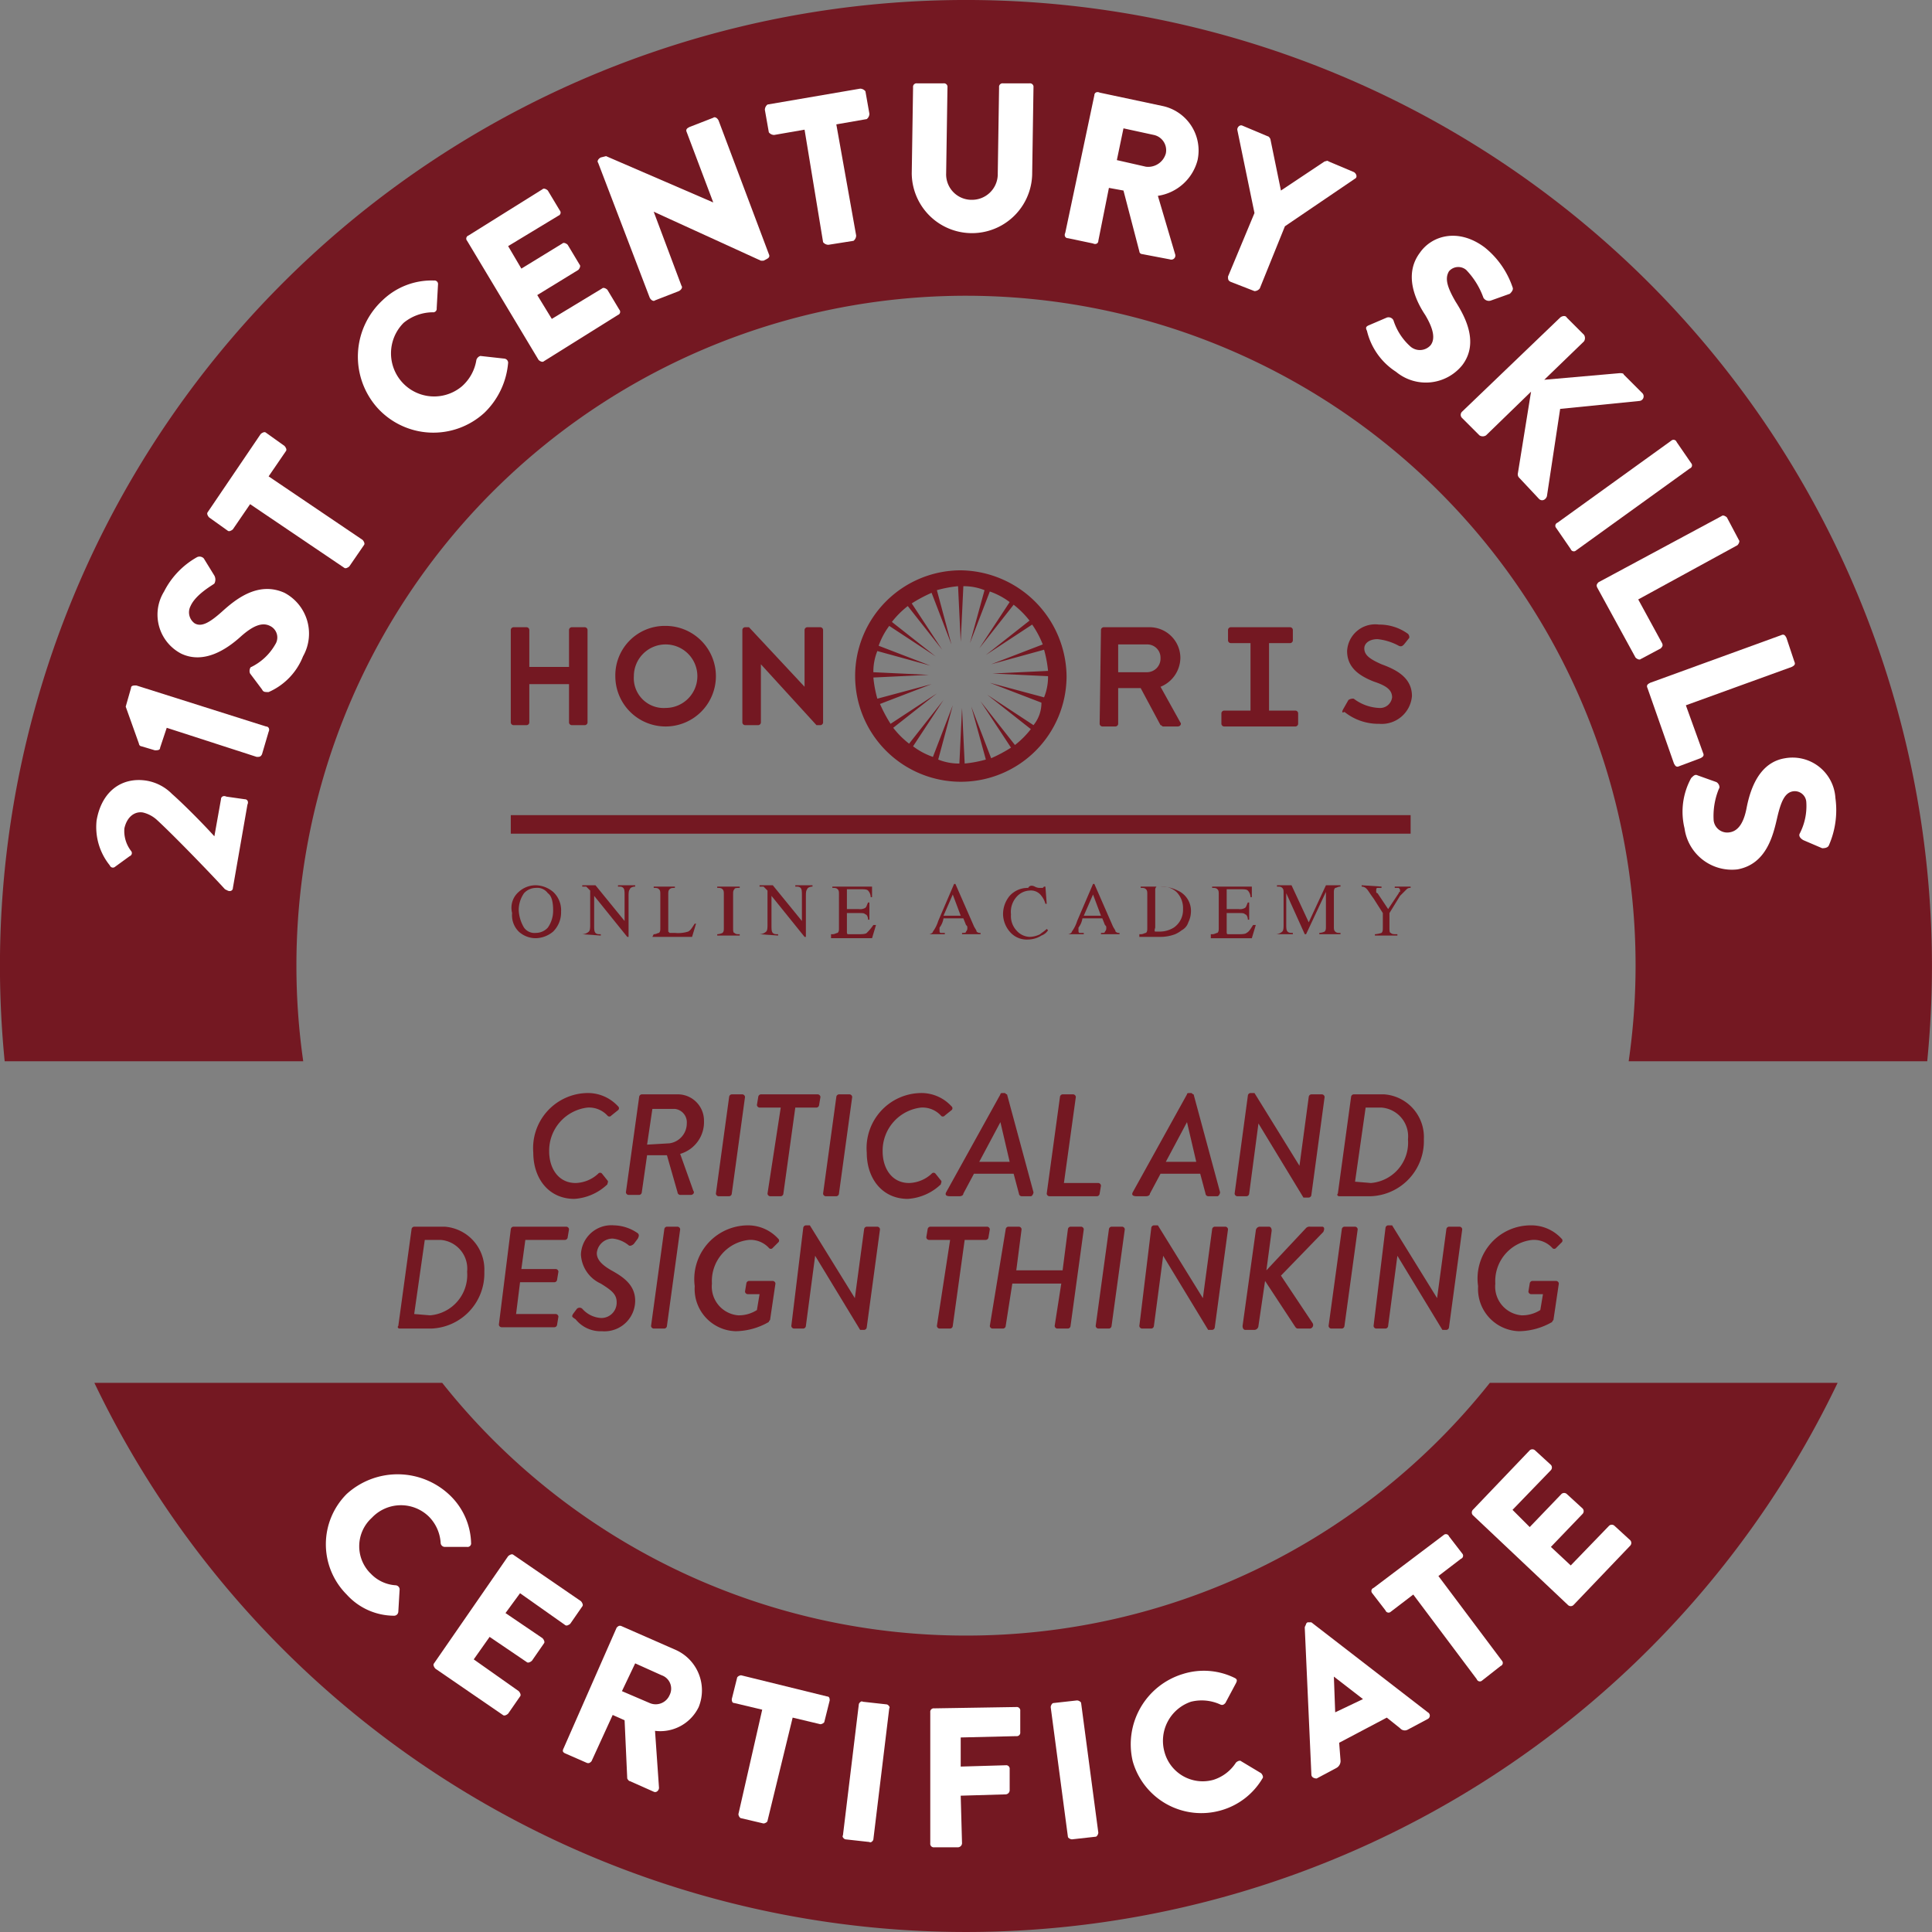 <svg xmlns="http://www.w3.org/2000/svg" id="Badge_Design_thinking" data-name="Badge Design thinking" width="146" height="146" viewBox="0 0 146 146" xmlns:openbadges="http://openbadges.org"><rect x="0" y="0" width="146" height="146" fill="#808080" stroke="none"/><path id="Tracé_8846" data-name="Tracé 8846" d="M222.722,438.4A50.6,50.6,0,1,1,323.4,445.6h22.561c.232-2.369.357-4.77.357-7.2a73,73,0,1,0-146,0c0,2.43.125,4.831.357,7.2h22.562A50.868,50.868,0,0,1,222.722,438.4Z" transform="translate(-200.322 -365.401)" fill="#741822"/><path id="Tracé_8847" data-name="Tracé 8847" d="M273.334,489h-.012a50.494,50.494,0,0,1-39.585-19.1H207.453a73.023,73.023,0,0,0,131.737,0H312.91A50.49,50.49,0,0,1,273.334,489Z" transform="translate(-200.322 -365.401)" fill="#741822"/><g id="Badge_Design_thinking-2" data-name="Badge Design thinking" transform="translate(-200.322 -365.401)"><g id="Groupe_9065" data-name="Groupe 9065"><g id="Groupe_9063" data-name="Groupe 9063"><path id="Tracé_8623" data-name="Tracé 8623" d="M234.322,478.4a5.188,5.188,0,0,1,1.6,3.6.265.265,0,0,1-.225.3.236.236,0,0,1-.075,0h-1.7a.318.318,0,0,1-.3-.3,3.086,3.086,0,0,0-.9-2,3.021,3.021,0,0,0-4.271.069l-.029.031a2.9,2.9,0,0,0-.2,4.1c.032.035.065.07.1.1a2.841,2.841,0,0,0,1.9.9.321.321,0,0,1,.3.3l-.1,1.7a.319.319,0,0,1-.3.3,4.839,4.839,0,0,1-3.6-1.6,5.372,5.372,0,0,1,0-7.6l0,0A5.717,5.717,0,0,1,234.322,478.4Z" fill="#fff"/><path id="Tracé_8624" data-name="Tracé 8624" d="M238.722,483c.1-.1.3-.2.4-.1l5.1,3.5c.1.1.2.3.1.4l-.9,1.3c-.1.1-.3.2-.4.1l-3.4-2.4-1.1,1.5,2.8,1.9c.1.1.2.3.1.4l-.9,1.3c-.1.1-.3.2-.4.1l-2.8-1.9-1.2,1.7,3.4,2.4c.1.1.2.3.1.4l-.9,1.3c-.1.1-.3.2-.4.1l-5.1-3.5c-.1-.1-.2-.3-.1-.4Z" fill="#fff"/><path id="Tracé_8625" data-name="Tracé 8625" d="M246.922,488.4c.1-.1.2-.2.4-.1l4.1,1.8a3.35,3.35,0,0,1,1.7,4.3,3.223,3.223,0,0,1-3.3,1.8l.3,4.3c0,.2-.2.4-.4.3l-1.8-.8c-.1,0-.2-.2-.2-.2l-.2-4.4-.9-.4-1.6,3.5c-.1.1-.2.2-.4.1l-1.6-.7c-.2-.1-.2-.2-.1-.4Zm2.5,5.7a1.142,1.142,0,0,0,1.5-.6h0a1.068,1.068,0,0,0-.458-1.439,1.045,1.045,0,0,0-.142-.061l-2-.9-1,2.1Z" fill="#fff"/><path id="Tracé_8626" data-name="Tracé 8626" d="M257.922,494.6l-2.1-.5c-.2,0-.2-.2-.2-.3l.4-1.6c0-.1.2-.2.3-.2l6.5,1.6c.2,0,.2.2.2.3l-.4,1.6c0,.1-.2.2-.3.2l-2.1-.5-1.9,7.8c0,.1-.2.2-.3.2l-1.7-.4c-.1,0-.2-.2-.2-.3Z" fill="#fff"/><path id="Tracé_8627" data-name="Tracé 8627" d="M265.222,494.2c0-.1.2-.3.3-.2l1.8.2c.1,0,.3.2.2.3l-1.2,9.9c0,.1-.2.3-.3.2l-1.8-.2c-.1,0-.3-.2-.2-.3Z" fill="#fff"/><path id="Tracé_8628" data-name="Tracé 8628" d="M270.622,494.8a.265.265,0,0,1,.224-.3.32.32,0,0,1,.076,0l6.2-.1a.266.266,0,0,1,.3.225.314.314,0,0,1,0,.075v1.6a.265.265,0,0,1-.225.3.236.236,0,0,1-.075,0l-4.2.1v2.2l3.4-.1a.266.266,0,0,1,.3.225.315.315,0,0,1,0,.075v1.6a.319.319,0,0,1-.3.3l-3.4.1.1,3.6a.319.319,0,0,1-.3.3h-1.8a.264.264,0,0,1-.3-.224.242.242,0,0,1,0-.076Z" fill="#fff"/><path id="Tracé_8629" data-name="Tracé 8629" d="M279.722,494.4c0-.1.1-.3.2-.3l1.8-.2c.1,0,.3.1.3.2l1.3,9.8c0,.1-.1.3-.2.3l-1.8.2c-.1,0-.3-.1-.3-.2Z" fill="#fff"/><path id="Tracé_8630" data-name="Tracé 8630" d="M289.722,491.9a5.268,5.268,0,0,1,3.9.3c.2.1.2.2.1.4l-.8,1.5c-.1.1-.2.2-.4.1a3.366,3.366,0,0,0-2.2-.2,3.121,3.121,0,0,0-2,3.8,2.99,2.99,0,0,0,3.664,2.11l.036-.01a3.146,3.146,0,0,0,1.7-1.3c.1-.1.3-.2.4-.1l1.5.9c.1.1.2.3.1.4a5.313,5.313,0,0,1-3.1,2.4,5.388,5.388,0,0,1-6.687-3.653l-.013-.047A5.552,5.552,0,0,1,289.722,491.9Z" fill="#fff"/><path id="Tracé_8631" data-name="Tracé 8631" d="M299.422,499.5l-.5-11.1c0-.1.1-.2.1-.3l.1-.1h.3l8.8,6.8a.284.284,0,0,1,.117.383.275.275,0,0,1-.117.117l-1.5.8a.47.47,0,0,1-.6-.1l-1-.8-3.6,1.9.1,1.3a.6.6,0,0,1-.3.6l-1.5.8C299.622,499.8,299.422,499.7,299.422,499.5Zm3.9-5.7-2.2-1.7h0l.1,2.7Z" fill="#fff"/><path id="Tracé_8632" data-name="Tracé 8632" d="M307.122,485.9l-1.7,1.3a.246.246,0,0,1-.349-.015.23.23,0,0,1-.051-.085l-1-1.3a.247.247,0,0,1,.015-.349.244.244,0,0,1,.085-.051l5.3-4a.248.248,0,0,1,.349.015.264.264,0,0,1,.051.085l1,1.3a.247.247,0,0,1-.1.4l-1.7,1.3,4.8,6.4a.247.247,0,0,1-.1.4l-1.4,1.1a.246.246,0,0,1-.349-.015.23.23,0,0,1-.051-.085Z" fill="#fff"/><path id="Tracé_8633" data-name="Tracé 8633" d="M311.622,479.9a.3.3,0,0,1,0-.4l4.3-4.5a.3.3,0,0,1,.4,0l1.2,1.1a.3.3,0,0,1,0,.4l-2.9,3,1.3,1.3,2.4-2.5a.3.3,0,0,1,.4,0l1.2,1.1a.3.3,0,0,1,0,.4l-2.4,2.5,1.5,1.4,2.9-3a.3.3,0,0,1,.4,0l1.2,1.1a.3.3,0,0,1,0,.4l-4.3,4.5a.3.3,0,0,1-.4,0Z" fill="#fff"/></g><g id="Groupe_9064" data-name="Groupe 9064"><path id="Tracé_8634" data-name="Tracé 8634" d="M217.322,432.6c-1-1.1-3.8-4-5.1-5.2a2.4,2.4,0,0,0-1.1-.6c-.6-.1-1.2.3-1.4,1.2a2.456,2.456,0,0,0,.5,1.7.247.247,0,0,1-.1.4l-1.1.8a.246.246,0,0,1-.349-.015.23.23,0,0,1-.051-.085,4.6,4.6,0,0,1-1-3.4c.4-2.3,2-3.3,3.8-3a3.526,3.526,0,0,1,1.9,1c.8.7,2.3,2.2,3.2,3.2l.5-2.8c0-.2.2-.3.4-.2l1.4.2c.2,0,.3.2.2.4l-1.1,6.3c0,.2-.2.3-.4.2Z" fill="#fff"/><path id="Tracé_8635" data-name="Tracé 8635" d="M212.922,420.4l-.5,1.5c0,.2-.2.2-.4.2l-1-.3a.214.214,0,0,1-.2-.2l-1-2.8.4-1.4c0-.2.2-.2.4-.2l9.8,3.1c.2,0,.3.2.2.4l-.5,1.7c-.1.2-.2.2-.4.2Z" fill="#fff"/><path id="Tracé_8636" data-name="Tracé 8636" d="M220.122,417.5l-.9-1.2c-.1-.2,0-.5.1-.5a4.225,4.225,0,0,0,1.8-1.7.965.965,0,0,0-.283-1.335,1.125,1.125,0,0,0-.117-.065c-.6-.3-1.3,0-2.2.8-1.1,1-2.8,2.1-4.5,1.3a3.321,3.321,0,0,1-1.428-4.474c.04-.077.082-.152.128-.226a6.176,6.176,0,0,1,2.5-2.6.441.441,0,0,1,.5.1l.8,1.3a.632.632,0,0,1,0,.6c-.1.1-1.4.8-1.8,1.7a1.026,1.026,0,0,0,.3,1.3c.5.3,1.1,0,2.1-.9s2.7-2.3,4.7-1.4a3.489,3.489,0,0,1,1.445,4.718l-.045.082a4.9,4.9,0,0,1-2.6,2.7C220.322,417.7,220.222,417.7,220.122,417.5Z" fill="#fff"/><path id="Tracé_8637" data-name="Tracé 8637" d="M219.222,403.5l-1.3,1.9c-.1.1-.3.2-.4.1l-1.4-1c-.1-.1-.2-.3-.1-.4l4-5.9c.1-.1.3-.2.4-.1l1.4,1c.1.1.2.3.1.4l-1.3,1.9,7.1,4.8c.1.1.2.3.1.4l-1.1,1.6c-.1.1-.3.2-.4.1Z" fill="#fff"/><path id="Tracé_8638" data-name="Tracé 8638" d="M229.222,388.1a5.341,5.341,0,0,1,3.9-1.5.266.266,0,0,1,.3.225.313.313,0,0,1,0,.075l-.1,1.8a.265.265,0,0,1-.225.3.236.236,0,0,1-.075,0,3.505,3.505,0,0,0-2.2.8,3.259,3.259,0,0,0,4.4,4.8,3.35,3.35,0,0,0,1.1-2,.453.453,0,0,1,.3-.3l1.8.2a.321.321,0,0,1,.3.3,5.931,5.931,0,0,1-1.8,3.8,5.706,5.706,0,0,1-8.063-.359l-.037-.041A5.807,5.807,0,0,1,229.222,388.1Z" fill="#fff"/><path id="Tracé_8639" data-name="Tracé 8639" d="M235.622,383.6a.247.247,0,0,1,.1-.4l5.6-3.5c.1-.1.3,0,.4.1l.9,1.5a.247.247,0,0,1-.1.4l-3.8,2.3,1,1.7,3.1-1.9c.1-.1.3,0,.4.1l.9,1.5c.1.1,0,.3-.1.4l-3.1,1.9,1.1,1.8,3.8-2.3c.1-.1.3,0,.4.1l.9,1.5a.247.247,0,0,1-.1.4l-5.6,3.5c-.1.1-.3,0-.4-.1Z" fill="#fff"/><path id="Tracé_8640" data-name="Tracé 8640" d="M245.522,377.7c-.1-.1,0-.3.2-.4l.4-.1,8.1,3.5h0l-2-5.3c-.1-.2,0-.3.2-.4l1.8-.7c.1-.1.3,0,.4.2l3.8,10.1c.1.2,0,.3-.2.4l-.2.1h-.2l-8.1-3.7h0l2.1,5.6c.1.1,0,.3-.2.4l-1.8.7c-.1.1-.3,0-.4-.2Z" fill="#fff"/><path id="Tracé_8641" data-name="Tracé 8641" d="M261.122,375.2l-2.3.4a.518.518,0,0,1-.4-.2l-.3-1.7a.521.521,0,0,1,.2-.4l7-1.2a.524.524,0,0,1,.4.2l.3,1.7a.52.52,0,0,1-.2.4l-2.3.4,1.5,8.4a.52.52,0,0,1-.2.4l-1.9.3a.517.517,0,0,1-.4-.2Z" fill="#fff"/><path id="Tracé_8642" data-name="Tracé 8642" d="M269.322,372a.265.265,0,0,1,.224-.3.323.323,0,0,1,.076,0h2a.265.265,0,0,1,.3.225.315.315,0,0,1,0,.075l-.1,6.5a1.923,1.923,0,0,0,1.844,2h.056a1.944,1.944,0,0,0,2-1.886q0-.057,0-.114l.1-6.5a.265.265,0,0,1,.224-.3.323.323,0,0,1,.076,0h2a.265.265,0,0,1,.3.225.315.315,0,0,1,0,.075l-.1,6.6a4.551,4.551,0,0,1-9.1-.1Z" fill="#fff"/><path id="Tracé_8643" data-name="Tracé 8643" d="M283.022,372.6c0-.2.2-.3.4-.2l4.7,1a3.439,3.439,0,0,1,2.712,4.039l-.012.061a3.653,3.653,0,0,1-3,2.7l1.3,4.4a.308.308,0,0,1-.4.4l-2.1-.4a.214.214,0,0,1-.2-.2l-1.2-4.6-1.1-.2-.8,4c0,.2-.2.3-.4.2l-1.9-.4c-.2,0-.3-.2-.2-.4Zm3.9,5.4a1.384,1.384,0,0,0,1.5-1,1.181,1.181,0,0,0-.9-1.4l-2.3-.5-.5,2.4Z" fill="#fff"/><path id="Tracé_8644" data-name="Tracé 8644" d="M295.122,381.5l-1.3-6.3c0-.2.2-.4.4-.3l1.9.8c.1,0,.2.2.2.2l.8,3.9,3.3-2.2c.1,0,.2-.1.3,0l1.9.8c.2.1.3.4.1.5l-5.3,3.6-1.9,4.7a.52.52,0,0,1-.4.2l-1.8-.7c-.2-.1-.2-.2-.2-.4Z" fill="#fff"/><path id="Tracé_8645" data-name="Tracé 8645" d="M303.722,390l1.4-.6a.416.416,0,0,1,.5.2,4.484,4.484,0,0,0,1.3,2,1.086,1.086,0,0,0,1.5-.1c.4-.5.2-1.3-.4-2.3-.8-1.2-1.6-3.1-.4-4.7.9-1.3,2.9-1.9,4.9-.4a6.548,6.548,0,0,1,2.1,3c.1.2-.1.4-.2.5l-1.4.5a.48.48,0,0,1-.6-.2,5.857,5.857,0,0,0-1.3-2.1.925.925,0,0,0-1.3.1c-.3.5-.2,1.1.5,2.3.7,1.1,1.8,3.1.5,4.8a3.534,3.534,0,0,1-4.97.525l-.03-.025a5.083,5.083,0,0,1-2.2-3.1C303.522,390.2,303.522,390.1,303.722,390Z" fill="#fff"/><path id="Tracé_8646" data-name="Tracé 8646" d="M318.222,389.4c.1-.1.4-.2.5,0l1.3,1.3a.454.454,0,0,1,0,.5l-3,2.9,5.7-.5c.1,0,.3,0,.3.1l1.4,1.4a.349.349,0,0,1-.2.6l-6,.6-1,6.6c-.1.3-.4.4-.6.2l-1.5-1.6a.365.365,0,0,1-.1-.3l1-6.2-3.4,3.3a.454.454,0,0,1-.5,0l-1.3-1.3a.33.33,0,0,1-.035-.465.383.383,0,0,1,.035-.035Z" fill="#fff"/><path id="Tracé_8647" data-name="Tracé 8647" d="M326.622,398.7a.248.248,0,0,1,.349.015.264.264,0,0,1,.051.085l1.1,1.6a.247.247,0,0,1-.1.4l-8.6,6.2a.246.246,0,0,1-.349-.015.229.229,0,0,1-.051-.085l-1.1-1.6a.247.247,0,0,1,.015-.349.244.244,0,0,1,.085-.051Z" fill="#fff"/><path id="Tracé_8648" data-name="Tracé 8648" d="M330.422,404.4c.1-.1.3,0,.4.1l.9,1.7c.1.1,0,.3-.1.4l-7.5,4.1,1.8,3.3c.1.2,0,.3-.1.4l-1.5.8c-.1.1-.3,0-.4-.1l-2.9-5.3c-.1-.2,0-.3.1-.4Z" fill="#fff"/><path id="Tracé_8649" data-name="Tracé 8649" d="M334.922,413.4c.2-.1.3,0,.4.2l.6,1.8c.1.2,0,.3-.2.4l-8,2.9,1.3,3.6c.1.2,0,.3-.2.4l-1.6.6c-.2.1-.3,0-.4-.2l-2-5.7c-.1-.2,0-.3.2-.4Z" fill="#fff"/><path id="Tracé_8650" data-name="Tracé 8650" d="M328.622,424l1.4.5c.2.1.3.4.2.5a5.388,5.388,0,0,0-.4,2.4,1.032,1.032,0,0,0,1.144.908l.056-.008c.7-.1,1.1-.8,1.3-1.9.3-1.5,1-3.4,2.9-3.7a3.242,3.242,0,0,1,3.756,2.631,3.285,3.285,0,0,1,.044.369,6.646,6.646,0,0,1-.5,3.6c-.1.2-.4.2-.5.2l-1.4-.6c-.2-.1-.4-.3-.3-.5a4.51,4.51,0,0,0,.5-2.4.875.875,0,0,0-.938-.807l-.062.007c-.6.1-.9.7-1.2,2s-.8,3.5-3,3.9a3.613,3.613,0,0,1-4-3.1,5.286,5.286,0,0,1,.5-3.8C328.322,424,328.422,423.9,328.622,424Z" fill="#fff"/></g></g><g id="Groupe_9070" data-name="Groupe 9070"><g id="Groupe_9066" data-name="Groupe 9066"><path id="Tracé_8651" data-name="Tracé 8651" d="M275.222,417.3l4.1,1.1a9.045,9.045,0,0,0,.3-1.6l-4.2-.2,4.2-.2a4.138,4.138,0,0,0-.3-1.6l-4,1.1,3.9-1.5a5.5,5.5,0,0,0-.8-1.5l-3.5,2.3,3.3-2.6a6.849,6.849,0,0,0-1.2-1.2l-2.6,3.3,2.3-3.5a7.179,7.179,0,0,0-1.5-.8l-1.5,3.9,1.1-4a9.064,9.064,0,0,0-1.6-.3l-.2,4.2-.2-4.2a4.172,4.172,0,0,0-1.6.3l1.1,4.1-1.5-3.9a5.47,5.47,0,0,0-1.5.8l2.3,3.5-2.6-3.3a6.815,6.815,0,0,0-1.2,1.2l3.3,2.6-3.5-2.3a10.948,10.948,0,0,0-.8,1.5l3.9,1.5-4-1.1a8.973,8.973,0,0,0-.3,1.6l4.2.2-4.2.2a4.135,4.135,0,0,0,.3,1.6l4.1-1.1-3.9,1.5a5.471,5.471,0,0,0,.8,1.5l3.5-2.3-3.3,2.6a6.747,6.747,0,0,0,1.2,1.2l2.6-3.3-2.3,3.5a10.783,10.783,0,0,0,1.5.8l1.5-3.9-1.1,4.1a8.974,8.974,0,0,0,1.6.3l.2-4.2.2,4.2a4.135,4.135,0,0,0,1.6-.3l-1.1-4,1.5,3.9a5.5,5.5,0,0,0,1.5-.8l-2.3-3.5,2.6,3.3a6.78,6.78,0,0,0,1.2-1.2l-3.3-2.6,3.5,2.3a10.891,10.891,0,0,0,.8-1.5Z" fill="none"/><path id="Tracé_8652" data-name="Tracé 8652" d="M272.922,408.5a7.989,7.989,0,1,0,8,8A8.1,8.1,0,0,0,272.922,408.5Zm5.5,11.7-3.5-2.3,3.3,2.6a6.78,6.78,0,0,1-1.2,1.2l-2.6-3.3,2.3,3.5a10.837,10.837,0,0,1-1.5.8l-1.5-3.9,1.1,4a8.973,8.973,0,0,1-1.6.3l-.2-4.2-.2,4.2a4.135,4.135,0,0,1-1.6-.3l1.1-4.1-1.5,3.9a5.47,5.47,0,0,1-1.5-.8l2.3-3.5-2.6,3.3a6.749,6.749,0,0,1-1.2-1.2l3.3-2.6-3.5,2.3a10.893,10.893,0,0,1-.8-1.5l3.9-1.5-4.1,1.1a8.954,8.954,0,0,1-.3-1.6l4.2-.2-4.2-.2a4.138,4.138,0,0,1,.3-1.6l4,1.1-3.9-1.5a5.5,5.5,0,0,1,.8-1.5l3.5,2.3-3.3-2.6a6.815,6.815,0,0,1,1.2-1.2l2.6,3.3-2.3-3.5a11,11,0,0,1,1.5-.8l1.5,3.9-1.1-4.1a9.061,9.061,0,0,1,1.6-.3l.2,4.2.2-4.2a4.172,4.172,0,0,1,1.6.3l-1.1,4,1.5-3.9a5.5,5.5,0,0,1,1.5.8l-2.3,3.5,2.6-3.3a6.85,6.85,0,0,1,1.2,1.2l-3.3,2.6,3.5-2.3a7.18,7.18,0,0,1,.8,1.5l-3.9,1.5,4-1.1a9.061,9.061,0,0,1,.3,1.6l-4.2.2,4.2.2a4.135,4.135,0,0,1-.3,1.6l-4.1-1.1,3.9,1.5a2.65,2.65,0,0,1-.6,1.7Z" fill="#741822"/></g><path id="Tracé_8653" data-name="Tracé 8653" d="M238.922,413a.216.216,0,0,1,.2-.2h1a.216.216,0,0,1,.2.2v2.8h3V413a.216.216,0,0,1,.2-.2h1a.216.216,0,0,1,.2.2v7a.214.214,0,0,1-.2.2h-1a.214.214,0,0,1-.2-.2v-2.9h-3V420a.214.214,0,0,1-.2.2h-1a.214.214,0,0,1-.2-.2Z" fill="#741822"/><path id="Tracé_8654" data-name="Tracé 8654" d="M250.622,412.7a3.8,3.8,0,1,1-3.8,3.8,3.736,3.736,0,0,1,3.671-3.8Zm0,6.2a2.4,2.4,0,1,0-2.4-2.4h0a2.256,2.256,0,0,0,2.1,2.4A2.092,2.092,0,0,0,250.622,418.9Z" fill="#741822"/><path id="Tracé_8655" data-name="Tracé 8655" d="M256.422,413a.216.216,0,0,1,.2-.2h.3l4.2,4.5h0V413a.216.216,0,0,1,.2-.2h1a.216.216,0,0,1,.2.2v7a.214.214,0,0,1-.2.2h-.3l-4.2-4.6h0V420a.214.214,0,0,1-.2.2h-1a.214.214,0,0,1-.2-.2Z" fill="#741822"/><path id="Tracé_8656" data-name="Tracé 8656" d="M283.522,413a.216.216,0,0,1,.2-.2h3.5a2.326,2.326,0,0,1,2.3,2.3,2.388,2.388,0,0,1-1.5,2.2l1.5,2.7c.1.1,0,.3-.2.3h-1.1c-.1,0-.1-.1-.2-.1l-1.5-2.8h-1.7v2.7a.214.214,0,0,1-.2.2h-1a.214.214,0,0,1-.2-.2l.1-7.1Zm3.5,3.2a1.028,1.028,0,0,0,1-1.053l0-.047a1,1,0,0,0-1-1h-2.2v2.1Z" fill="#741822"/><rect id="Rectangle_7004" data-name="Rectangle 7004" width="68" height="1.4" transform="translate(238.922 427.001)" fill="#741822"/><g id="Groupe_9067" data-name="Groupe 9067"><path id="Tracé_8657" data-name="Tracé 8657" d="M294.822,413.2a.216.216,0,0,1,.2-.2h1a.216.216,0,0,1,.2.2v6.6a.214.214,0,0,1-.2.2h-1a.214.214,0,0,1-.2-.2Z" fill="#741822"/><path id="Tracé_8658" data-name="Tracé 8658" d="M298.222,419.1a.216.216,0,0,1,.2.2v.8a.214.214,0,0,1-.2.2h-5.4a.214.214,0,0,1-.2-.2v-.8a.216.216,0,0,1,.2-.2Z" fill="#741822"/><path id="Tracé_8659" data-name="Tracé 8659" d="M297.822,412.8a.216.216,0,0,1,.2.2v.8a.214.214,0,0,1-.2.2h-4.5a.214.214,0,0,1-.2-.2V413a.216.216,0,0,1,.2-.2Z" fill="#741822"/></g><g id="Groupe_9068" data-name="Groupe 9068"><path id="Tracé_8660" data-name="Tracé 8660" d="M301.822,419l.4-.7a.6.6,0,0,1,.4-.1,3.415,3.415,0,0,0,1.9.7.915.915,0,0,0,1-.8c0-.6-.5-.9-1.4-1.2-1-.4-2-1-2-2.3a2.124,2.124,0,0,1,2.225-2.016c.058,0,.117.009.175.016a3.68,3.68,0,0,1,2.2.7.369.369,0,0,1,.1.3l-.4.5c-.1.1-.2.2-.4.1a4.3,4.3,0,0,0-1.6-.5c-.6,0-1,.3-1,.7,0,.5.4.8,1.3,1.2,1.1.4,2.3,1,2.3,2.4a2.29,2.29,0,0,1-2.465,2.1l-.035,0a4.093,4.093,0,0,1-2.6-.9C301.722,419.3,301.722,419.2,301.822,419Z" fill="#741822"/></g><g id="Groupe_9069" data-name="Groupe 9069"><path id="Tracé_8661" data-name="Tracé 8661" d="M239.522,432.8a1.9,1.9,0,0,1,1.3-.5,2.112,2.112,0,0,1,1.3.5,1.887,1.887,0,0,1,.6,1.5,2.036,2.036,0,0,1-.6,1.5,2.1,2.1,0,0,1-1.3.5,1.9,1.9,0,0,1-1.3-.5,1.739,1.739,0,0,1-.5-1.4A1.586,1.586,0,0,1,239.522,432.8Zm.4,2.7a.973.973,0,0,0,.9.4,1.221,1.221,0,0,0,.9-.4,2.234,2.234,0,0,0,.4-1.3c0-.6-.1-1.1-.4-1.3a.976.976,0,0,0-.9-.4,1.226,1.226,0,0,0-.9.4,2.222,2.222,0,0,0-.4,1.3,2.819,2.819,0,0,0,.4,1.3Z" fill="#741822"/><path id="Tracé_8662" data-name="Tracé 8662" d="M244.322,436a.762.762,0,0,0,.5-.2c.1-.1.1-.3.1-.6v-2.5l-.1-.1-.2-.2h-.3v-.1h1l2.2,2.7v-1.9c0-.3,0-.5-.1-.6s-.2-.1-.4-.1v-.1h1.3v.1c-.2,0-.4.1-.4.2-.1.1-.1.3-.1.6v3h-.1l-2.5-3.1v2.2c0,.3,0,.5.1.6s.2.1.4.1v.1l-1.4-.1Z" fill="#741822"/><path id="Tracé_8663" data-name="Tracé 8663" d="M249.722,436c.2,0,.3-.1.4-.1.1-.1.1-.2.1-.4V433c0-.2,0-.3-.1-.4s-.2-.1-.4-.1v-.1h1.6v.1c-.2,0-.3,0-.4.1s-.1.2-.1.4v2.8l.1.1h.4a2.49,2.49,0,0,0,1-.1c.2-.1.3-.3.5-.6h.1l-.3,1h-3l.1-.2Z" fill="#741822"/><path id="Tracé_8664" data-name="Tracé 8664" d="M254.522,436a1.031,1.031,0,0,0,.4-.1c.1-.1.1-.2.1-.4V433c0-.2,0-.3-.1-.4s-.2-.1-.4-.1v-.1h1.7v.1c-.2,0-.4,0-.4.1-.1.1-.1.2-.1.4v2.5c0,.2,0,.4.1.4.1.1.2.1.4.1v.1h-1.7Z" fill="#741822"/><path id="Tracé_8665" data-name="Tracé 8665" d="M257.722,436a.762.762,0,0,0,.5-.2c.1-.1.1-.3.1-.6v-2.5l-.1-.1-.2-.2h-.3v-.1h1l2.2,2.7v-1.9c0-.3,0-.5-.1-.6s-.2-.1-.4-.1v-.1h1.3v.1c-.2,0-.4.1-.4.2-.1.1-.1.3-.1.6v3h-.1l-2.5-3.1v2.2c0,.3,0,.5.1.6s.2.1.4.1v.1l-1.4-.1Z" fill="#741822"/><path id="Tracé_8666" data-name="Tracé 8666" d="M263.222,436c.2,0,.3-.1.4-.1.1-.1.1-.2.1-.4V433c0-.2,0-.3-.1-.4s-.2-.1-.4-.1v-.1h3v.8h-.1a.767.767,0,0,0-.2-.5c-.1-.1-.3-.1-.6-.1h-1v1.5h.9a.749.749,0,0,0,.5-.1c.1-.1.1-.2.2-.4h.1v1.3h-.1c0-.2-.1-.4-.2-.4-.1-.1-.2-.1-.5-.1h-.9v1.4c0,.1,0,.2.1.2h.6c.4,0,.7,0,.8-.1a3.781,3.781,0,0,0,.5-.6h.2l-.3,1h-3.1V436Z" fill="#741822"/><path id="Tracé_8667" data-name="Tracé 8667" d="M270.522,436.1V436c.1,0,.3-.1.3-.2a2.657,2.657,0,0,0,.4-.8l1.2-2.8h.1l1.4,3.2c.1.2.2.3.2.4a.366.366,0,0,0,.3.1v.1h-1.4v-.1c.2,0,.3,0,.3-.1a.354.354,0,0,0,.1-.2v-.1c0-.1,0-.1-.1-.2l-.2-.5h-1.5a1.539,1.539,0,0,1-.3.7v.2c0,.1,0,.2.1.2h.3v.1h-1.2v.1Zm2.4-1.5-.6-1.6-.7,1.6Z" fill="#741822"/><path id="Tracé_8668" data-name="Tracé 8668" d="M278.522,432.4a.747.747,0,0,0,.4.1h.2l.1-.1h.1l.1,1.3h-.1a1.638,1.638,0,0,0-.3-.6.976.976,0,0,0-.9-.4,1.392,1.392,0,0,0-1,.5,1.7,1.7,0,0,0-.4,1.3,1.593,1.593,0,0,0,.4,1.2,1.384,1.384,0,0,0,1,.5,1.873,1.873,0,0,0,.8-.2c.1-.1.3-.2.5-.4l.1.1a1,1,0,0,1-.5.4,1.931,1.931,0,0,1-1,.3,1.675,1.675,0,0,1-1.4-.6,2.1,2.1,0,0,1-.5-1.3,2.162,2.162,0,0,1,.5-1.4,1.82,1.82,0,0,1,1.4-.6C278.122,432.3,278.322,432.3,278.522,432.4Z" fill="#741822"/><path id="Tracé_8669" data-name="Tracé 8669" d="M281.022,436.1V436c.1,0,.3-.1.3-.2a2.657,2.657,0,0,0,.4-.8l1.2-2.8h.1l1.4,3.2c.1.2.2.3.2.4a.366.366,0,0,0,.3.1v.1h-1.4v-.1c.2,0,.3,0,.3-.1a.354.354,0,0,0,.1-.2v-.1c0-.1,0-.1-.1-.2l-.2-.5h-1.5a1.539,1.539,0,0,1-.3.7v.2c0,.1,0,.2.1.2h.3v.1h-1.2v.1Zm2.5-1.5-.6-1.6-.7,1.6Z" fill="#741822"/><path id="Tracé_8670" data-name="Tracé 8670" d="M286.522,436c.2,0,.3-.1.4-.1.1-.1.1-.2.1-.4V433c0-.2,0-.3-.1-.4s-.2-.1-.4-.1v-.1h1.5a2.783,2.783,0,0,1,1.3.3,1.678,1.678,0,0,1,1,1.6,1.884,1.884,0,0,1-.2.8,1.023,1.023,0,0,1-.5.6,2.191,2.191,0,0,1-.5.3,3.086,3.086,0,0,1-1.1.2h-1.6V436Zm1.1-.2h.3a2.013,2.013,0,0,0,1.1-.3,1.612,1.612,0,0,0,.7-1.4,1.731,1.731,0,0,0-.5-1.3,1.594,1.594,0,0,0-1.2-.4h-.3a.342.342,0,0,0-.1.2v2.9C287.522,435.8,287.622,435.8,287.622,435.8Z" fill="#741822"/><path id="Tracé_8671" data-name="Tracé 8671" d="M291.922,436c.2,0,.3-.1.4-.1.1-.1.1-.2.1-.4V433c0-.2,0-.3-.1-.4s-.2-.1-.4-.1v-.1h3v.8h-.1a.767.767,0,0,0-.2-.5c-.1-.1-.3-.1-.6-.1h-1v1.5h.9a.749.749,0,0,0,.5-.1c.1-.1.1-.2.2-.4h.1v1.3h-.1c0-.2-.1-.4-.2-.4-.1-.1-.2-.1-.5-.1h-.9v1.4c0,.1,0,.2.1.2h.6c.4,0,.7,0,.8-.1.2-.1.3-.3.5-.6h.2l-.3,1h-3.1V436Z" fill="#741822"/><path id="Tracé_8672" data-name="Tracé 8672" d="M296.722,436a.762.762,0,0,0,.5-.2c.1-.1.1-.3.1-.6v-2.3c0-.2,0-.3-.1-.4s-.2-.1-.4-.1v-.1h1.1l1.3,2.8,1.3-2.8h1.1v.1c-.2,0-.3.1-.4.1-.1.1-.1.2-.1.4v2.5c0,.2,0,.3.1.4s.2.1.4.1v.1h-1.6v-.1a1.026,1.026,0,0,0,.4-.1c.1-.1.1-.2.1-.5v-2.5l-1.5,3.2h-.1l-1.4-3.1v2.3c0,.3,0,.5.1.6s.2.1.4.1v.1Z" fill="#741822"/><path id="Tracé_8673" data-name="Tracé 8673" d="M304.722,432.4v.1h-.3c-.1,0-.1.1-.1.2v.1a.1.1,0,0,0,.1.1h0l.8,1.2.8-1.2a.1.1,0,0,1,.1-.1h0v-.1c0-.1,0-.1-.1-.2h-.3v-.1h1.2v.1a.369.369,0,0,0-.3.1l-.5.5-.8,1.3v1.1c0,.2,0,.4.1.4.1.1.2.1.5.1v.1h-1.7V436a1.99,1.99,0,0,0,.5-.1c.1-.1.1-.2.1-.5v-1l-.7-1.1c-.3-.4-.4-.6-.5-.7a.524.524,0,0,0-.4-.2v-.1l1.5.1Z" fill="#741822"/></g></g><g id="Groupe_9072" data-name="Groupe 9072"><g id="Groupe_9071" data-name="Groupe 9071"><path id="Tracé_8674" data-name="Tracé 8674" d="M244.722,448a3.087,3.087,0,0,1,2.3,1,.187.187,0,0,1,.038.262.2.2,0,0,1-.038.038l-.5.4a.188.188,0,0,1-.262.039.2.2,0,0,1-.038-.039,1.89,1.89,0,0,0-1.5-.6,3.278,3.278,0,0,0-2.9,3.3c0,1.3.7,2.4,2,2.4a2.606,2.606,0,0,0,1.7-.7.186.186,0,0,1,.261-.038.2.2,0,0,1,.039.038l.4.5c.1.1,0,.2,0,.3a3.98,3.98,0,0,1-2.5,1.1c-1.9,0-3.1-1.5-3.1-3.5a4.162,4.162,0,0,1,3.81-4.486C244.528,448.007,244.625,448,244.722,448Z" fill="#741822"/><path id="Tracé_8675" data-name="Tracé 8675" d="M248.622,448.3a.216.216,0,0,1,.2-.2h2.8a1.986,1.986,0,0,1,1.9,2,2.5,2.5,0,0,1-1.8,2.5l1,2.8c.1.1,0,.3-.2.3h-.8a.214.214,0,0,1-.2-.2l-.8-2.8h-1.5l-.4,2.8a.214.214,0,0,1-.2.2h-.8a.214.214,0,0,1-.2-.2Zm2.3,3.5a1.52,1.52,0,0,0,1.3-1.5,1.018,1.018,0,0,0-.9-1.1h-1.7l-.4,2.7,1.7-.1Z" fill="#741822"/><path id="Tracé_8676" data-name="Tracé 8676" d="M255.422,448.3a.216.216,0,0,1,.2-.2h.8a.216.216,0,0,1,.2.2l-1,7.3a.214.214,0,0,1-.2.2h-.8a.214.214,0,0,1-.2-.2Z" fill="#741822"/><path id="Tracé_8677" data-name="Tracé 8677" d="M259.322,449.1h-1.6a.214.214,0,0,1-.2-.2l.1-.6a.216.216,0,0,1,.2-.2h4.3a.216.216,0,0,1,.2.2l-.1.6a.214.214,0,0,1-.2.2h-1.6l-.9,6.5a.214.214,0,0,1-.2.2h-.8a.214.214,0,0,1-.2-.2Z" fill="#741822"/><path id="Tracé_8678" data-name="Tracé 8678" d="M263.522,448.3a.216.216,0,0,1,.2-.2h.8a.216.216,0,0,1,.2.2l-1,7.3a.214.214,0,0,1-.2.2h-.8a.214.214,0,0,1-.2-.2Z" fill="#741822"/><path id="Tracé_8679" data-name="Tracé 8679" d="M269.922,448a3.085,3.085,0,0,1,2.3,1,.187.187,0,0,1,.038.262.2.2,0,0,1-.038.038l-.5.4a.188.188,0,0,1-.262.039.2.2,0,0,1-.038-.039,1.89,1.89,0,0,0-1.5-.6,3.278,3.278,0,0,0-2.9,3.3c0,1.3.7,2.4,2,2.4a2.606,2.606,0,0,0,1.7-.7.186.186,0,0,1,.261-.038.2.2,0,0,1,.039.038l.4.5c.1.1,0,.2,0,.3a3.98,3.98,0,0,1-2.5,1.1c-1.9,0-3.1-1.5-3.1-3.5a4.162,4.162,0,0,1,3.81-4.486C269.728,448.007,269.825,448,269.922,448Z" fill="#741822"/><path id="Tracé_8680" data-name="Tracé 8680" d="M271.822,455.5l4.1-7.4c0-.1.1-.1.2-.1h.1c.1,0,.1.1.2.1l2,7.4c0,.1-.1.3-.2.3h-.7a.214.214,0,0,1-.2-.2l-.4-1.5h-3l-.8,1.5c0,.1-.1.2-.3.2h-.7Q271.672,455.8,271.822,455.5Zm4.8-2.3-.7-3h0l-1.6,3Z" fill="#741822"/><path id="Tracé_8681" data-name="Tracé 8681" d="M280.422,448.3a.216.216,0,0,1,.2-.2h.8a.216.216,0,0,1,.2.2l-.9,6.5h2.6a.216.216,0,0,1,.2.2l-.1.6a.214.214,0,0,1-.2.2h-3.6a.214.214,0,0,1-.2-.2Z" fill="#741822"/><path id="Tracé_8682" data-name="Tracé 8682" d="M285.922,455.5l4.1-7.4c0-.1.1-.1.2-.1h.1c.1,0,.1.1.2.1l2,7.4c0,.1-.1.3-.2.3h-.7a.214.214,0,0,1-.2-.2l-.4-1.5h-3l-.8,1.5c0,.1-.1.2-.3.2h-.7Q285.772,455.8,285.922,455.5Zm4.8-2.3-.7-3h0l-1.6,3Z" fill="#741822"/><path id="Tracé_8683" data-name="Tracé 8683" d="M294.622,448.2a.216.216,0,0,1,.2-.2h.3l3.4,5.5h0l.7-5.2a.216.216,0,0,1,.2-.2h.8a.216.216,0,0,1,.2.2l-1,7.4a.214.214,0,0,1-.2.2h-.4l-3.4-5.6h0l-.7,5.3a.214.214,0,0,1-.2.2h-.7a.214.214,0,0,1-.2-.2Z" fill="#741822"/><path id="Tracé_8684" data-name="Tracé 8684" d="M302.422,448.3a.216.216,0,0,1,.2-.2h2.3a3.239,3.239,0,0,1,3,3.4,4.165,4.165,0,0,1-4.027,4.3h-2.373c-.1,0-.2-.1-.1-.2Zm1.5,6.5a3.063,3.063,0,0,0,2.8-3.3,2.179,2.179,0,0,0-1.942-2.394l-.058-.006h-1.2l-.8,5.6,1.2.1Z" fill="#741822"/><path id="Tracé_8685" data-name="Tracé 8685" d="M231.422,458.3a.216.216,0,0,1,.2-.2h2.3a3.239,3.239,0,0,1,3,3.4,4.165,4.165,0,0,1-4.027,4.3h-2.373c-.1,0-.2-.1-.1-.2Zm1.4,6.5a3.063,3.063,0,0,0,2.8-3.3,2.179,2.179,0,0,0-1.942-2.394l-.058-.006h-1.2l-.8,5.6,1.2.1Z" fill="#741822"/><path id="Tracé_8686" data-name="Tracé 8686" d="M238.922,458.3a.216.216,0,0,1,.2-.2h4a.216.216,0,0,1,.2.2l-.1.6a.214.214,0,0,1-.2.2h-3l-.3,2.2h2.6a.216.216,0,0,1,.2.2l-.1.6a.214.214,0,0,1-.2.2h-2.6l-.3,2.4h3a.216.216,0,0,1,.2.2l-.1.6a.214.214,0,0,1-.2.2h-4a.213.213,0,0,1-.2-.2Z" fill="#741822"/><path id="Tracé_8687" data-name="Tracé 8687" d="M243.622,464.7l.3-.4a.3.3,0,0,1,.4,0,2.046,2.046,0,0,0,1.4.7,1.155,1.155,0,0,0,1.2-1.108c0-.03,0-.061,0-.092,0-.6-.4-.9-1.2-1.4a2.553,2.553,0,0,1-1.5-2.2,2.3,2.3,0,0,1,2.389-2.207l.111.007a3.244,3.244,0,0,1,1.8.6c.1.1.1.2,0,.4l-.3.4c-.1.1-.3.2-.4.1a2.26,2.26,0,0,0-1.2-.5,1.2,1.2,0,0,0-1.2,1.1c0,.5.4.9,1.1,1.3.9.5,1.8,1.1,1.8,2.3a2.318,2.318,0,0,1-2.327,2.308c-.058,0-.116,0-.173-.008a2.42,2.42,0,0,1-2-.9C243.522,464.9,243.522,464.9,243.622,464.7Z" fill="#741822"/><path id="Tracé_8688" data-name="Tracé 8688" d="M250.522,458.3a.216.216,0,0,1,.2-.2h.8a.216.216,0,0,1,.2.2l-1,7.3a.214.214,0,0,1-.2.2h-.8a.214.214,0,0,1-.2-.2Z" fill="#741822"/><path id="Tracé_8689" data-name="Tracé 8689" d="M256.822,458a3.087,3.087,0,0,1,2.3,1,.187.187,0,0,1,.038.262.2.2,0,0,1-.038.038l-.4.4a.188.188,0,0,1-.262.039.2.2,0,0,1-.038-.039,1.89,1.89,0,0,0-1.5-.6,3.128,3.128,0,0,0-2.8,3.3,2.18,2.18,0,0,0,1.942,2.395l.058.005a2.544,2.544,0,0,0,1.4-.4l.2-1.2h-.9a.214.214,0,0,1-.2-.2l.1-.6a.216.216,0,0,1,.2-.2h1.8a.216.216,0,0,1,.2.2l-.4,2.7c0,.1-.1.1-.1.2a5.13,5.13,0,0,1-2.5.7,3.191,3.191,0,0,1-3.106-3.274q0-.063.006-.126a4.067,4.067,0,0,1,3.5-4.565A4.184,4.184,0,0,1,256.822,458Z" fill="#741822"/><path id="Tracé_8690" data-name="Tracé 8690" d="M261.022,458.2a.216.216,0,0,1,.2-.2h.3l3.4,5.5h0l.7-5.2a.215.215,0,0,1,.2-.2h.8a.216.216,0,0,1,.2.2l-1,7.4a.214.214,0,0,1-.2.2h-.3l-3.4-5.6h0l-.7,5.3a.214.214,0,0,1-.2.2h-.7a.214.214,0,0,1-.2-.2Z" fill="#741822"/><path id="Tracé_8691" data-name="Tracé 8691" d="M272.122,459.1h-1.6a.214.214,0,0,1-.2-.2l.1-.6a.216.216,0,0,1,.2-.2h4.3a.216.216,0,0,1,.2.2l-.1.6a.214.214,0,0,1-.2.2h-1.6l-.9,6.5a.214.214,0,0,1-.2.2h-.8a.214.214,0,0,1-.2-.2Z" fill="#741822"/><path id="Tracé_8692" data-name="Tracé 8692" d="M276.322,458.3a.216.216,0,0,1,.2-.2h.8a.216.216,0,0,1,.2.2l-.4,3.1h3.5l.4-3.1a.216.216,0,0,1,.2-.2h.8a.216.216,0,0,1,.2.2l-1,7.3a.214.214,0,0,1-.2.2h-.8a.214.214,0,0,1-.2-.2l.5-3.2h-3.7l-.5,3.2a.214.214,0,0,1-.2.2h-.8a.214.214,0,0,1-.2-.2Z" fill="#741822"/><path id="Tracé_8693" data-name="Tracé 8693" d="M284.122,458.3a.216.216,0,0,1,.2-.2h.8a.216.216,0,0,1,.2.2l-1,7.3a.214.214,0,0,1-.2.2h-.8a.214.214,0,0,1-.2-.2Z" fill="#741822"/><path id="Tracé_8694" data-name="Tracé 8694" d="M287.322,458.2a.216.216,0,0,1,.2-.2h.3l3.4,5.5h0l.7-5.2a.216.216,0,0,1,.2-.2h.8a.216.216,0,0,1,.2.2l-1,7.4a.214.214,0,0,1-.2.2h-.3l-3.4-5.6h0l-.7,5.3a.214.214,0,0,1-.2.2h-.7a.214.214,0,0,1-.2-.2Z" fill="#741822"/><path id="Tracé_8695" data-name="Tracé 8695" d="M295.222,458.4a.319.319,0,0,1,.3-.3h.7c.1,0,.2.1.2.3l-.4,3,3-3.2a.369.369,0,0,1,.3-.1h.9c.2,0,.2.2.1.4l-3.2,3.3,2.4,3.6a.272.272,0,0,1-.106.369.26.26,0,0,1-.094.031h-.8c-.2,0-.2,0-.3-.1l-2.3-3.5-.5,3.4a.319.319,0,0,1-.3.3h-.7c-.1,0-.2-.1-.2-.3Z" fill="#741822"/><path id="Tracé_8696" data-name="Tracé 8696" d="M301.722,458.3a.216.216,0,0,1,.2-.2h.8a.216.216,0,0,1,.2.2l-1,7.3a.214.214,0,0,1-.2.2h-.8a.214.214,0,0,1-.2-.2Z" fill="#741822"/><path id="Tracé_8697" data-name="Tracé 8697" d="M305.022,458.2a.216.216,0,0,1,.2-.2h.3l3.4,5.5h0l.7-5.2a.215.215,0,0,1,.2-.2h.8a.216.216,0,0,1,.2.2l-1,7.4a.214.214,0,0,1-.2.2h-.3l-3.4-5.6h0l-.7,5.3a.214.214,0,0,1-.2.2h-.7a.214.214,0,0,1-.2-.2Z" fill="#741822"/><path id="Tracé_8698" data-name="Tracé 8698" d="M316.022,458a3.087,3.087,0,0,1,2.3,1,.187.187,0,0,1,.038.262.194.194,0,0,1-.038.038l-.4.4a.188.188,0,0,1-.262.039.2.2,0,0,1-.038-.039,1.89,1.89,0,0,0-1.5-.6,3.128,3.128,0,0,0-2.8,3.3,2.18,2.18,0,0,0,1.942,2.395l.058.005a2.544,2.544,0,0,0,1.4-.4l.2-1.2h-.9a.214.214,0,0,1-.2-.2l.1-.6a.216.216,0,0,1,.2-.2h1.8a.216.216,0,0,1,.2.2l-.4,2.7c0,.1-.1.1-.1.2a5.13,5.13,0,0,1-2.5.7,3.191,3.191,0,0,1-3.106-3.274q0-.063.006-.126a4.014,4.014,0,0,1,3.385-4.557A4.074,4.074,0,0,1,316.022,458Z" fill="#741822"/></g></g></g><title xmlns=""/><openbadges:assertion verify="https://api.bcdiploma.com/badges/assert/F0ED71EC07130CCD492651F3B82BC906D4CCA9D503A364BF3C966221E5881FF0L25KZisxVGVYSmdQVkM3Z2xNT055VzQwdzYycDZMZ29oR1lycVFtRTMxdXUyTmdv"><![CDATA[{"@context":"https://w3id.org/openbadges/v2","type":"Assertion","id":"https://api.bcdiploma.com/badges/assert/F0ED71EC07130CCD492651F3B82BC906D4CCA9D503A364BF3C966221E5881FF0L25KZisxVGVYSmdQVkM3Z2xNT055VzQwdzYycDZMZ29oR1lycVFtRTMxdXUyTmdv","issuedOn":"2023-05-16T17:56:41Z","badge":"https://api.bcdiploma.com/badges/issuer/113/template/1x02","recipient":{"type":"email","identity":"sha256$9ddcf166e8da3fd9ebae24931c031f2e9563587a7908f6e10c182d77d7a562b8","hashed":true},"verification":{"type":"HostedBadge"},"evidence":{"id":"https://certificate.bcdiploma.com/check/F0ED71EC07130CCD492651F3B82BC906D4CCA9D503A364BF3C966221E5881FF0L25KZisxVGVYSmdQVkM3Z2xNT055VzQwdzYycDZMZ29oR1lycVFtRTMxdXUyTmdv"}}]]></openbadges:assertion></svg>